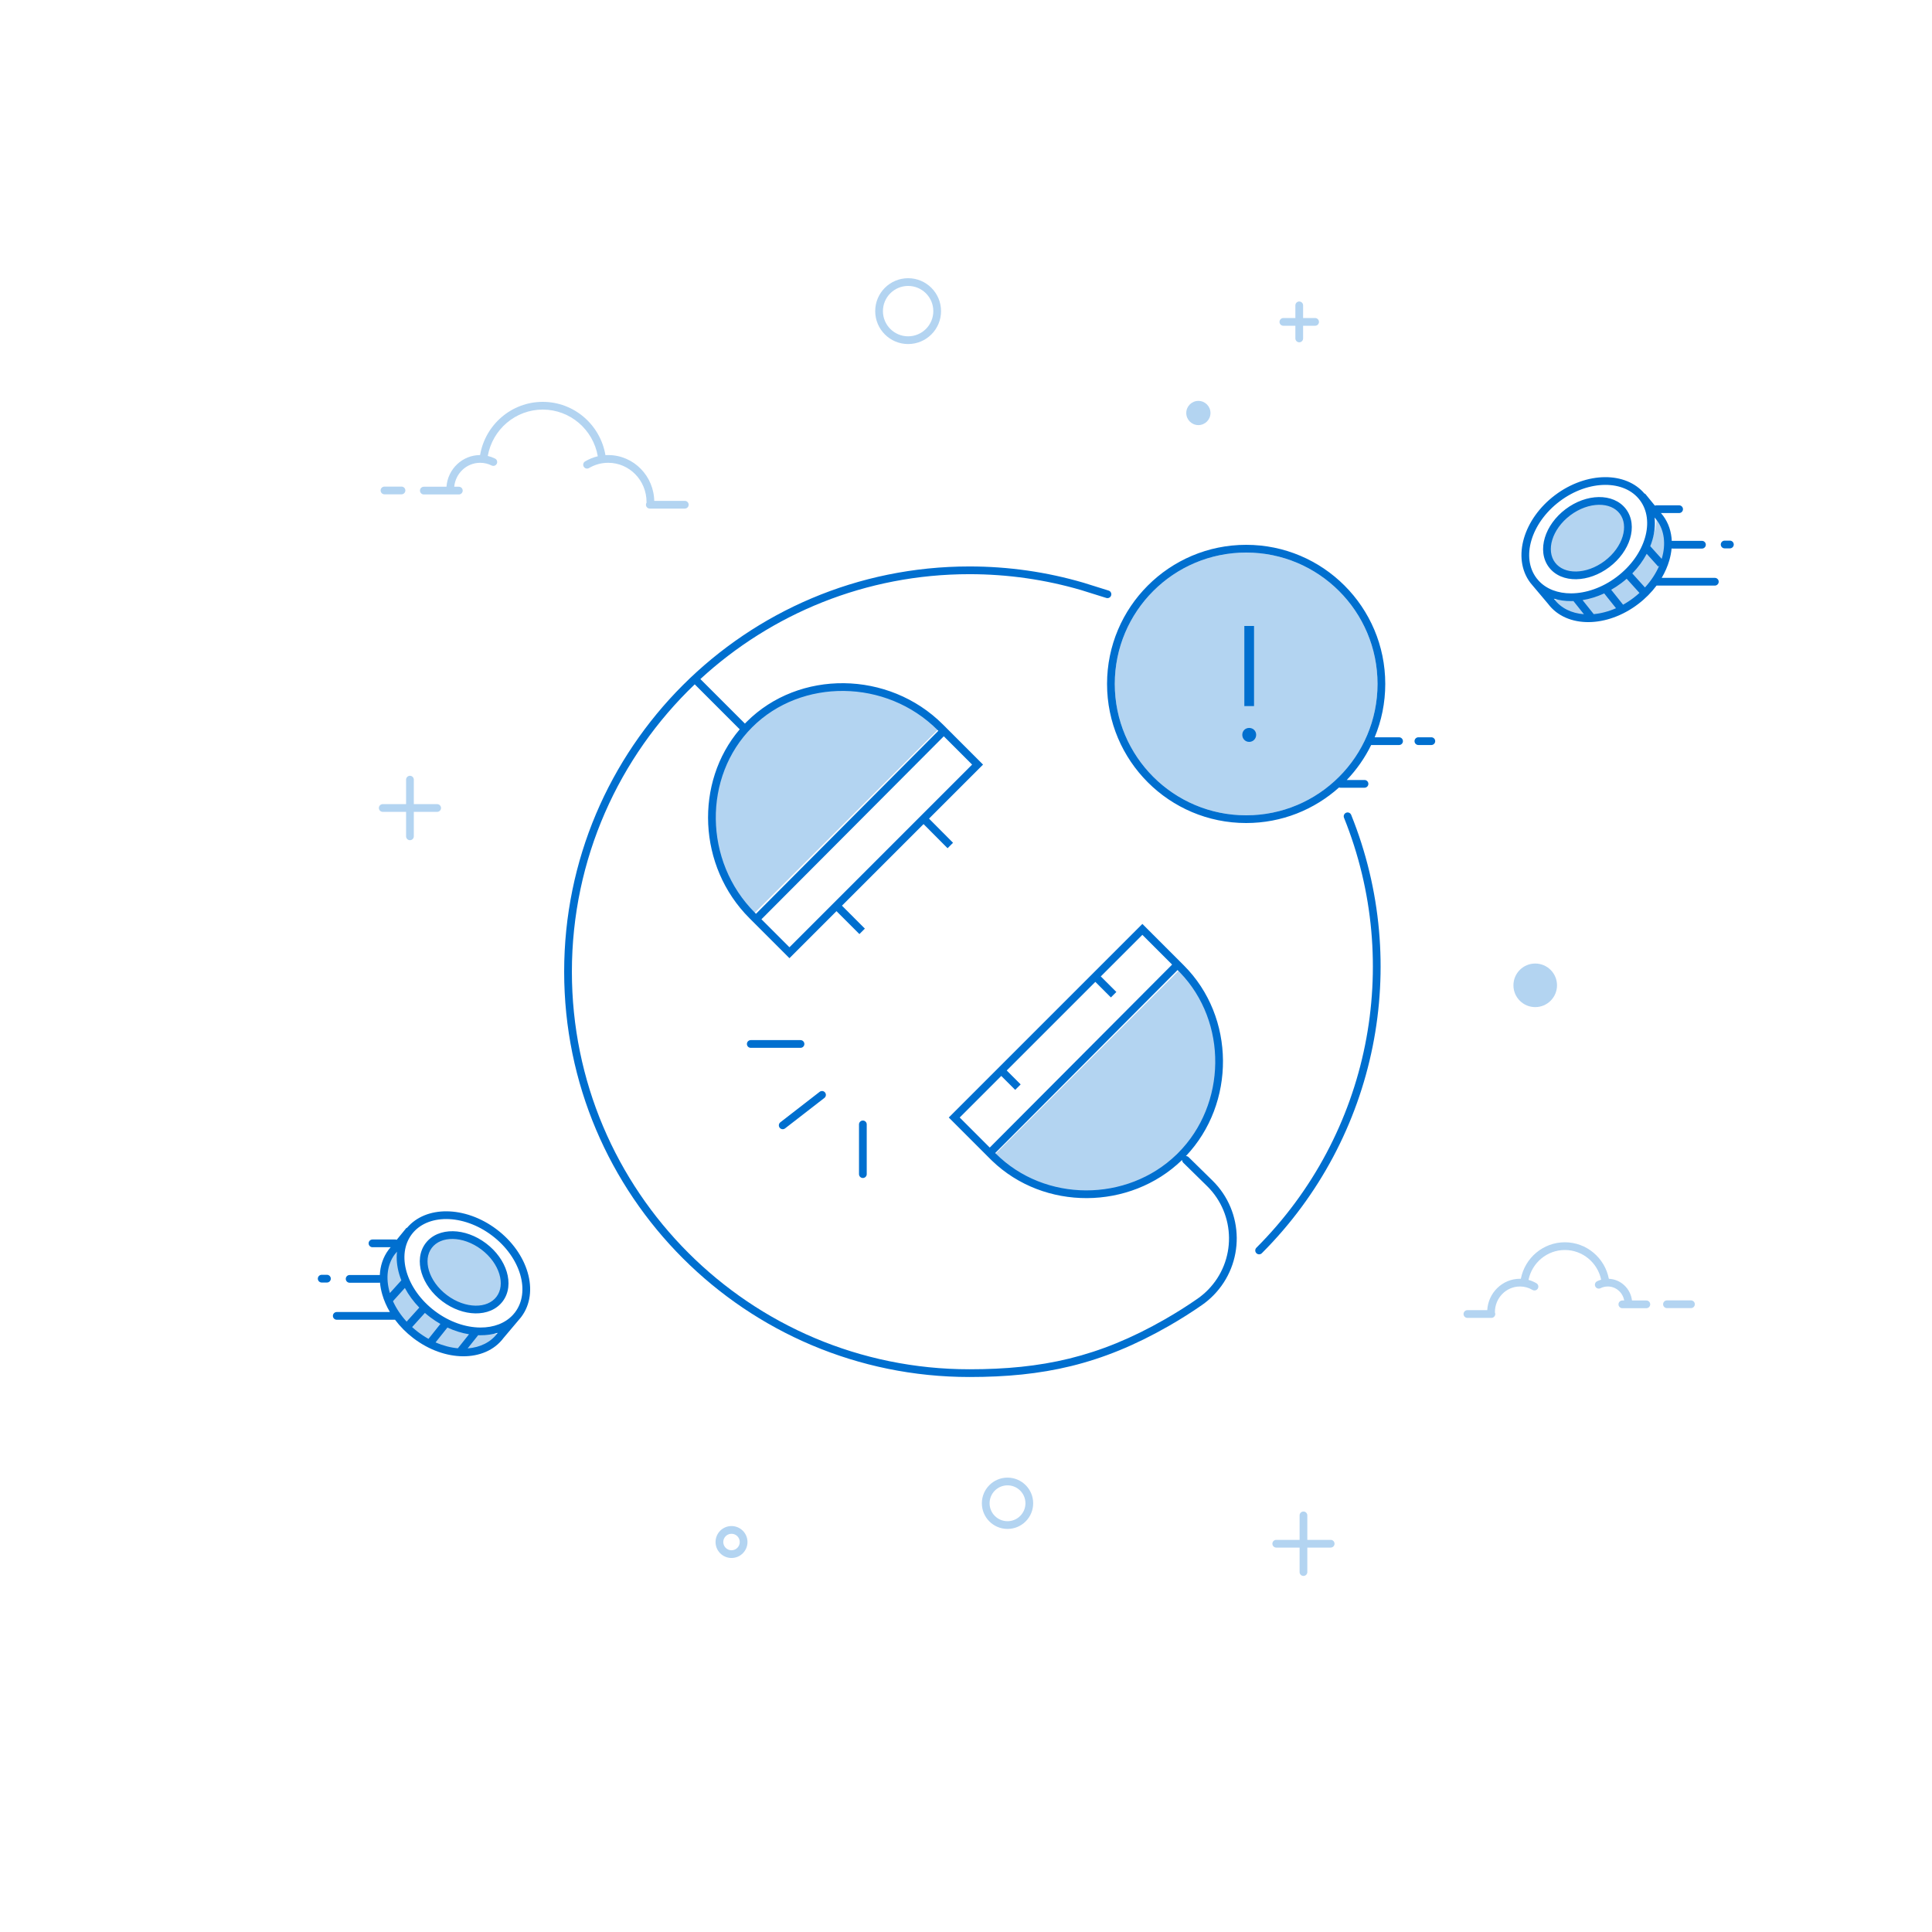 <svg width="500" height="500" viewBox="0 0 500 500" fill="none" xmlns="http://www.w3.org/2000/svg">
<rect width="500" height="500" fill="white"/>
<path d="M322.504 211C341.282 211 356.504 195.778 356.504 177C356.504 158.222 341.282 143 322.504 143C303.726 143 288.504 158.222 288.504 177C288.504 195.778 303.726 211 322.504 211Z" fill="#B3D4F1"/>
<path d="M189.315 403.206C191.598 403.206 193.448 401.355 193.448 399.073C193.448 396.79 191.598 394.94 189.315 394.94C187.033 394.94 185.183 396.79 185.183 399.073C185.183 401.355 187.033 403.206 189.315 403.206ZM189.315 401.206C188.138 401.206 187.183 400.251 187.183 399.073C187.183 397.895 188.138 396.94 189.315 396.94C190.493 396.94 191.448 397.895 191.448 399.073C191.448 400.251 190.493 401.206 189.315 401.206ZM235.022 89.038C239.727 89.038 243.541 85.224 243.541 80.519C243.541 75.814 239.727 72 235.022 72C230.317 72 226.503 75.814 226.503 80.519C226.503 85.224 230.317 89.038 235.022 89.038ZM235.022 87.038C231.422 87.038 228.503 84.119 228.503 80.519C228.503 76.919 231.422 74 235.022 74C238.622 74 241.541 76.919 241.541 80.519C241.541 84.119 238.622 87.038 235.022 87.038Z" fill="#B3D4F1"/>
<path d="M260.745 395.686C264.411 395.686 267.384 392.714 267.384 389.047C267.384 385.381 264.411 382.408 260.745 382.408C257.078 382.408 254.105 385.381 254.105 389.047C254.105 392.714 257.078 395.686 260.745 395.686ZM260.745 393.686C258.182 393.686 256.105 391.609 256.105 389.047C256.105 386.485 258.182 384.408 260.745 384.408C263.307 384.408 265.384 386.485 265.384 389.047C265.384 391.609 263.307 393.686 260.745 393.686Z" fill="#B3D4F1"/>
<path d="M106.094 200.774C106.647 200.774 107.094 201.221 107.094 201.774L107.094 208.107L113.135 208.108C113.648 208.108 114.07 208.494 114.128 208.991L114.135 209.108C114.135 209.66 113.687 210.108 113.135 210.108L107.094 210.107L107.094 216.442C107.094 216.954 106.708 217.377 106.211 217.435L106.094 217.442C105.542 217.442 105.094 216.994 105.094 216.442L105.094 210.107L99.054 210.108C98.541 210.108 98.118 209.722 98.06 209.224L98.054 209.108C98.054 208.555 98.501 208.108 99.054 208.108L105.094 208.107L105.094 201.774C105.094 201.261 105.48 200.838 105.978 200.78L106.094 200.774ZM336.242 78.029C336.794 78.029 337.242 78.477 337.242 79.029L337.242 82.307L340.349 82.307C340.862 82.307 341.285 82.694 341.342 83.191L341.349 83.307C341.349 83.86 340.901 84.307 340.349 84.307L337.242 84.307L337.242 87.586C337.242 88.098 336.856 88.521 336.359 88.579L336.242 88.586C335.69 88.586 335.242 88.138 335.242 87.586L335.242 84.307L332.135 84.307C331.622 84.307 331.2 83.921 331.142 83.424L331.135 83.307C331.135 82.755 331.583 82.307 332.135 82.307L335.242 82.307L335.242 79.029C335.242 78.516 335.628 78.094 336.125 78.036L336.242 78.029Z" fill="#B3D4F1"/>
<path fill-rule="evenodd" clip-rule="evenodd" d="M103 323.5C97.747 329.901 98.246 337.3 105.992 344.467C110.235 348.392 114.776 349.615 117.679 349.978C122.88 350.629 127.046 349.02 130.177 345.149C122.204 345.726 115.557 343.494 110.235 338.453C104.913 333.412 103 328.018 103 323.5Z" fill="#B3D4F1"/>
<path d="M111.958 340.107C104.128 334.207 101.352 324.686 105.757 318.841C110.161 312.996 120.079 313.04 127.908 318.94C135.738 324.84 138.514 334.361 134.11 340.207C129.705 346.052 119.787 346.007 111.958 340.107Z" fill="white"/>
<path d="M115.068 335.975C109.999 332.155 108.152 326.056 110.942 322.354C113.732 318.651 120.104 318.746 125.173 322.566C130.242 326.386 132.09 332.484 129.299 336.187C126.509 339.89 120.138 339.795 115.068 335.975Z" fill="#B3D4F1"/>
<path fill-rule="evenodd" clip-rule="evenodd" d="M134.637 329.874C135.693 333.496 135.28 336.992 133.311 339.605C133.282 339.643 133.254 339.68 133.225 339.717L132.767 340.261C130.771 342.445 127.766 343.577 124.322 343.562C120.55 343.545 116.319 342.142 112.559 339.309C108.8 336.476 106.285 332.796 105.229 329.174C104.173 325.552 104.586 322.056 106.555 319.443C108.524 316.83 111.771 315.47 115.543 315.486C119.316 315.503 123.547 316.906 127.306 319.739C131.066 322.572 133.58 326.252 134.637 329.874ZM134.793 340.96L134.778 340.978C134.613 341.188 134.442 341.391 134.265 341.586L130.322 346.259C127.909 349.493 124.03 351.031 119.82 351.004C115.6 350.976 110.985 349.383 106.938 346.286C105.098 344.878 103.522 343.27 102.237 341.55H87.152C86.6 341.55 86.152 341.102 86.152 340.55C86.152 339.997 86.6 339.55 87.152 339.55H100.905C100.037 338.079 99.374 336.554 98.931 335.024C98.634 333.998 98.436 332.966 98.343 331.943C98.267 331.962 98.187 331.971 98.105 331.971H90.487C89.934 331.971 89.487 331.524 89.487 330.971C89.487 330.419 89.934 329.971 90.487 329.971H98.105C98.171 329.971 98.235 329.978 98.297 329.99C98.405 327.627 99.123 325.379 100.543 323.465L100.557 323.446L101.102 322.778H96.398C95.846 322.778 95.398 322.33 95.398 321.778C95.398 321.226 95.846 320.778 96.398 320.778H102.282C102.42 320.778 102.551 320.806 102.67 320.856L105.218 317.733L105.304 317.803C107.755 314.869 111.503 313.468 115.552 313.487C119.797 313.506 124.44 315.075 128.51 318.142C132.58 321.209 135.368 325.239 136.557 329.314C137.745 333.389 137.343 337.577 134.908 340.809C134.87 340.859 134.832 340.909 134.793 340.959L134.793 340.96ZM128.754 345.017L128.82 344.939C127.401 345.363 125.88 345.569 124.313 345.562C124.126 345.561 123.937 345.557 123.748 345.55L121.028 348.963C124.253 348.719 126.998 347.384 128.735 345.042L128.754 345.017ZM115.787 343.569C117.635 344.424 119.524 345.006 121.381 345.311L118.492 348.937C116.618 348.763 114.661 348.256 112.726 347.409L115.787 343.569ZM110.894 346.499C109.963 345.98 109.045 345.38 108.154 344.698C107.63 344.297 107.131 343.88 106.656 343.448L109.966 339.78C110.411 340.168 110.875 340.544 111.356 340.906C112.207 341.548 113.083 342.123 113.975 342.633L110.894 346.499ZM104.781 333.325C105.73 335.11 106.984 336.831 108.514 338.404L105.236 342.036C103.722 340.388 102.535 338.591 101.704 336.761L102.047 336.355L102.288 336.088L102.771 335.553L103.736 334.484L104.781 333.325ZM103.867 331.354C103.653 330.816 103.467 330.275 103.309 329.734C102.741 327.786 102.536 325.813 102.743 323.93L102.136 324.675C100.197 327.302 99.797 330.82 100.852 334.468C100.868 334.525 100.885 334.582 100.902 334.638L103.867 331.354ZM83.254 329.917C82.702 329.917 82.254 330.364 82.254 330.917C82.254 331.469 82.702 331.917 83.254 331.917H84.612C85.164 331.917 85.612 331.469 85.612 330.917C85.612 330.364 85.164 329.917 84.612 329.917H83.254ZM128.5 335.587C129.657 334.052 129.905 331.954 129.226 329.712C128.547 327.47 126.954 325.162 124.571 323.366C122.187 321.57 119.529 320.675 117.188 320.64C114.845 320.605 112.897 321.422 111.74 322.957C110.584 324.491 110.335 326.59 111.015 328.832C111.694 331.073 113.286 333.382 115.67 335.178C118.053 336.974 120.711 337.869 123.053 337.904C125.396 337.938 127.344 337.121 128.5 335.587ZM125.774 321.769C128.46 323.793 130.326 326.443 131.14 329.132C131.954 331.82 131.732 334.622 130.098 336.79C128.464 338.959 125.831 339.945 123.023 339.903C120.214 339.861 117.152 338.799 114.466 336.775C111.78 334.751 109.915 332.1 109.1 329.412C108.286 326.724 108.509 323.922 110.143 321.753C111.777 319.585 114.409 318.598 117.217 318.64C120.026 318.682 123.088 319.745 125.774 321.769Z" fill="#006FCF"/>
<path fill-rule="evenodd" clip-rule="evenodd" d="M428.698 134.115C433.951 140.516 432.704 147.3 424.958 154.467C420.715 158.392 416.174 159.615 413.271 159.978C408.07 160.629 403.904 159.02 400.773 155.149C408.746 155.726 415.393 153.494 420.715 148.453C426.037 143.412 428.698 138.633 428.698 134.115Z" fill="#B3D4F1"/>
<path d="M418.992 150.107C426.822 144.207 429.598 134.686 425.194 128.841C420.789 122.996 410.871 123.04 403.042 128.94C395.212 134.84 392.436 144.361 396.84 150.207C401.245 156.052 411.163 156.007 418.992 150.107Z" fill="white"/>
<path d="M415.882 145.975C420.951 142.155 422.799 136.056 420.008 132.354C417.218 128.651 410.847 128.746 405.777 132.566C400.708 136.386 398.861 142.484 401.651 146.187C404.441 149.89 410.813 149.795 415.882 145.975Z" fill="#B3D4F1"/>
<path fill-rule="evenodd" clip-rule="evenodd" d="M396.314 139.874C395.258 143.496 395.67 146.992 397.639 149.605C397.66 149.632 397.68 149.659 397.701 149.686L398.21 150.289C400.206 152.455 403.2 153.577 406.628 153.562C410.401 153.545 414.631 152.142 418.391 149.309C422.15 146.476 424.665 142.796 425.721 139.174C426.777 135.552 426.365 132.056 424.395 129.443C422.426 126.83 419.179 125.47 415.407 125.486C411.634 125.503 407.403 126.906 403.644 129.739C399.884 132.572 397.37 136.252 396.314 139.874ZM396.042 150.809C396.255 151.091 396.479 151.361 396.714 151.618L400.628 156.258C403.042 159.492 406.921 161.03 411.131 161.002C415.35 160.974 419.966 159.381 424.012 156.284C425.852 154.876 427.428 153.269 428.712 151.55H443.799C444.352 151.55 444.799 151.102 444.799 150.55C444.799 149.997 444.352 149.55 443.799 149.55H430.045C430.913 148.078 431.577 146.553 432.02 145.022C432.316 143.997 432.515 142.965 432.607 141.943C432.684 141.962 432.763 141.971 432.845 141.971H440.463C441.016 141.971 441.463 141.524 441.463 140.971C441.463 140.419 441.016 139.971 440.463 139.971H432.845C432.78 139.971 432.716 139.978 432.654 139.99C432.546 137.626 431.828 135.377 430.408 133.463L430.394 133.445L429.85 132.778H434.553C435.105 132.778 435.553 132.33 435.553 131.778C435.553 131.226 435.105 130.778 434.553 130.778H428.669C428.531 130.778 428.401 130.806 428.282 130.856L425.733 127.731L425.646 127.802C423.195 124.869 419.447 123.468 415.398 123.487C411.153 123.506 406.51 125.075 402.44 128.142C398.37 131.209 395.582 135.239 394.394 139.314C393.205 143.389 393.607 147.577 396.042 150.809ZM402.197 155.015L402.133 154.94C403.551 155.364 405.072 155.569 406.637 155.562C406.825 155.561 407.013 155.557 407.202 155.55L409.92 158.961C406.697 158.716 403.953 157.382 402.215 155.04L402.197 155.015ZM412.457 158.935L409.569 155.311C411.426 155.006 413.316 154.424 415.163 153.569L418.223 157.408C416.289 158.255 414.331 158.762 412.457 158.935ZM420.055 156.498C420.987 155.979 421.905 155.378 422.797 154.696C423.32 154.296 423.819 153.879 424.293 153.447L420.984 149.78C420.539 150.168 420.076 150.544 419.594 150.906C418.743 151.548 417.867 152.123 416.975 152.633L420.055 156.498ZM425.713 152.035L422.436 148.404C423.966 146.831 425.22 145.11 426.169 143.325L429.145 146.623L429.414 146.38C428.577 148.341 427.332 150.274 425.713 152.035ZM430.048 144.638C430.065 144.581 430.082 144.524 430.099 144.466C431.154 140.818 430.754 137.3 428.815 134.673L428.207 133.927C428.414 135.811 428.209 137.785 427.641 139.734C427.483 140.275 427.297 140.816 427.083 141.354L430.048 144.638ZM402.45 145.587C401.294 144.053 401.045 141.955 401.724 139.712C402.403 137.471 403.996 135.163 406.379 133.367C408.763 131.571 411.421 130.676 413.763 130.641C416.105 130.606 418.054 131.423 419.21 132.958C420.366 134.492 420.615 136.59 419.936 138.833C419.257 141.074 417.664 143.382 415.28 145.178C412.897 146.974 410.239 147.869 407.897 147.904C405.555 147.939 403.606 147.122 402.45 145.587ZM405.176 131.769C402.49 133.793 400.625 136.444 399.81 139.133C398.996 141.82 399.219 144.623 400.853 146.791C402.487 148.959 405.119 149.946 407.927 149.904C410.736 149.862 413.798 148.8 416.484 146.776C419.17 144.752 421.035 142.101 421.85 139.413C422.664 136.725 422.441 133.922 420.807 131.754C419.173 129.586 416.541 128.599 413.733 128.641C410.924 128.683 407.862 129.745 405.176 131.769ZM447.696 139.917C448.249 139.917 448.696 140.364 448.696 140.917C448.696 141.469 448.249 141.917 447.696 141.917H446.338C445.786 141.917 445.338 141.469 445.338 140.917C445.338 140.364 445.786 139.917 446.338 139.917H447.696Z" fill="#006FCF"/>
<path d="M336.334 392.18V406.848C336.334 407.4 336.782 407.848 337.334 407.848C337.886 407.848 338.334 407.4 338.334 406.848V392.18C338.334 391.627 337.886 391.18 337.334 391.18C336.782 391.18 336.334 391.627 336.334 392.18Z" fill="#B3D4F1"/>
<path d="M344.374 398.514H330.293C329.741 398.514 329.293 398.961 329.293 399.514C329.293 400.066 329.741 400.514 330.293 400.514H344.374C344.926 400.514 345.374 400.066 345.374 399.514C345.374 398.961 344.926 398.514 344.374 398.514Z" fill="#B3D4F1"/>
<path d="M140.465 104C148.557 104 155.355 109.917 156.691 117.792L157.007 117.776L157.405 117.77C163.992 117.77 169.323 123.213 169.323 129.917L169.319 129.62L177.224 129.621C177.737 129.621 178.16 130.007 178.217 130.504L178.224 130.621C178.224 131.173 177.776 131.621 177.224 131.621H168.168C167.616 131.621 167.168 131.173 167.168 130.621C167.168 130.416 167.23 130.225 167.336 130.066C167.327 130.018 167.323 129.968 167.323 129.917C167.323 124.308 162.878 119.77 157.405 119.77C155.636 119.77 153.937 120.243 152.441 121.13C151.966 121.412 151.352 121.255 151.071 120.78C150.789 120.305 150.946 119.691 151.421 119.41C152.447 118.801 153.554 118.354 154.71 118.082C153.518 111.178 147.554 106 140.465 106C133.399 106 127.46 111.143 126.234 117.998C126.887 118.149 127.517 118.377 128.116 118.676C128.611 118.922 128.811 119.523 128.565 120.017C128.318 120.511 127.718 120.712 127.223 120.465C126.31 120.01 125.305 119.77 124.263 119.77C120.767 119.77 117.887 122.485 117.555 125.965L118.745 125.966C119.297 125.966 119.745 126.414 119.745 126.966C119.745 127.518 119.297 127.966 118.745 127.966H109.689C109.136 127.966 108.689 127.518 108.689 126.966C108.689 126.414 109.136 125.966 109.689 125.966L115.548 125.965C115.886 121.385 119.656 117.77 124.263 117.77L124.244 117.77C125.587 109.913 132.374 104 140.465 104ZM103.908 125.93C104.46 125.93 104.908 126.378 104.908 126.93C104.908 127.482 104.46 127.93 103.908 127.93H99.504C98.952 127.93 98.504 127.482 98.504 126.93C98.504 126.378 98.952 125.93 99.504 125.93H103.908ZM404.984 321.5C410.6 321.5 415.323 325.54 416.371 330.949C419.473 331.083 421.99 333.489 422.357 336.562L426.073 336.562C426.626 336.562 427.073 337.01 427.073 337.562C427.073 338.115 426.626 338.562 426.073 338.562H419.864C419.311 338.562 418.864 338.115 418.864 337.562C418.864 337.01 419.311 336.562 419.864 336.562L420.336 336.562C419.977 334.502 418.212 332.942 416.095 332.942C415.43 332.942 414.789 333.095 414.206 333.386C413.712 333.633 413.111 333.432 412.865 332.938C412.618 332.444 412.819 331.843 413.313 331.597C413.655 331.426 414.011 331.287 414.377 331.182C413.454 326.774 409.577 323.5 404.984 323.5C400.376 323.5 396.482 326.797 395.578 331.24C396.298 331.435 396.988 331.728 397.633 332.111C398.108 332.392 398.265 333.006 397.983 333.481C397.701 333.956 397.088 334.113 396.613 333.831C395.635 333.251 394.525 332.942 393.369 332.942C389.791 332.942 386.882 335.912 386.882 339.586L386.879 339.645C386.94 339.774 386.973 339.917 386.973 340.069C386.973 340.621 386.525 341.069 385.973 341.069H379.763C379.211 341.069 378.763 340.621 378.763 340.069C378.763 339.516 379.211 339.069 379.763 339.069L384.897 339.068C385.16 334.539 388.848 330.942 393.369 330.942L393.598 330.947C394.647 325.534 399.374 321.5 404.984 321.5ZM437.619 336.538C438.171 336.538 438.619 336.985 438.619 337.538C438.619 338.09 438.171 338.538 437.619 338.538H431.409C430.857 338.538 430.409 338.09 430.409 337.538C430.409 336.985 430.857 336.538 431.409 336.538H437.619Z" fill="#B3D4F1"/>
<path d="M310.137 110.016C311.867 110.016 313.27 108.613 313.27 106.883C313.27 105.153 311.867 103.75 310.137 103.75C308.407 103.75 307.004 105.153 307.004 106.883C307.004 108.613 308.407 110.016 310.137 110.016Z" fill="#B3D4F1"/>
<path d="M397.314 260.639C400.428 260.639 402.953 258.115 402.953 255C402.953 251.886 400.428 249.361 397.314 249.361C394.199 249.361 391.675 251.886 391.675 255C391.675 258.115 394.199 260.639 397.314 260.639Z" fill="#B3D4F1"/>
<path d="M66.784 422.339H53M59.892 415.723V428.956V415.723Z" stroke="white" stroke-width="2" stroke-linecap="round"/>
<path d="M349.684 210.886C365.291 249.593 356.589 294.305 326.566 324.327C326.176 324.718 325.543 324.718 325.152 324.327C324.762 323.937 324.762 323.304 325.152 322.913C354.603 293.463 363.139 249.604 347.829 211.634C347.622 211.122 347.87 210.539 348.382 210.333C348.895 210.126 349.477 210.374 349.684 210.886Z" fill="#006FCF"/>
<path fill-rule="evenodd" clip-rule="evenodd" d="M305.568 299.134C318.533 286.172 319.064 263.942 305.682 250.56L256.994 299.249C270.375 312.63 292.607 312.098 305.568 299.134Z" fill="#B3D4F1"/>
<path fill-rule="evenodd" clip-rule="evenodd" d="M193.944 187.509C206.906 174.544 229.502 174.38 243.337 188.214L194.648 236.901C180.814 223.068 180.981 200.47 193.944 187.509Z" fill="#B3D4F1"/>
<path d="M223.309 290.994V303.865" stroke="#006FCF" stroke-width="2" stroke-linecap="round"/>
<path d="M212.737 283.354L202.564 291.238" stroke="#006FCF" stroke-width="2" stroke-linecap="round"/>
<path d="M207.169 270.18H194.299" stroke="#006FCF" stroke-width="2" stroke-linecap="round"/>
<path d="M250.889 146.596C260.994 146.596 270.91 148.026 280.422 150.812L286.91 152.841C287.437 153.006 287.73 153.567 287.566 154.094C287.401 154.621 286.84 154.915 286.313 154.75L279.842 152.726C270.53 149.999 260.804 148.596 250.889 148.596C224.033 148.596 199.58 158.886 181.258 175.739L192.784 187.265C192.933 187.109 193.084 186.955 193.237 186.802C206.757 173.279 229.989 173.453 244.043 187.508L254.411 197.875L240.428 211.858L246.647 218.11L245.229 219.52L239.014 213.272L217.897 234.389L223.83 240.325L222.416 241.739L216.482 235.804L204.309 247.978L193.94 237.609C180.541 224.21 179.76 202.464 191.44 188.75L179.798 177.107C160.207 195.839 148.004 222.235 148.004 251.482C148.004 308.303 194.067 354.367 250.889 354.367C269.545 354.367 284.285 351.286 301.479 341.431C304.463 339.721 307.281 337.941 309.934 336.092C310.901 335.418 311.803 334.655 312.629 333.813C319.979 326.324 319.865 314.294 312.375 306.945L306.218 300.902C306.052 300.739 305.955 300.533 305.927 300.32L305.918 300.192L305.872 300.239C292.446 313.229 270.218 313.43 256.698 300.36L256.287 299.956L245.542 289.211L295.644 239.109L306.389 249.853C319.785 263.249 319.797 285.601 306.91 299.19C307.164 299.186 307.421 299.281 307.618 299.474L313.776 305.517C322.054 313.64 322.18 326.936 314.057 335.214C313.144 336.144 312.147 336.987 311.077 337.733C308.376 339.616 305.508 341.427 302.474 343.166C284.939 353.217 269.866 356.367 250.889 356.367C192.963 356.367 146.004 309.408 146.004 251.482C146.004 193.555 192.963 146.596 250.889 146.596ZM304.755 251.048L257.561 298.402L257.701 298.542C270.398 311.239 291.69 311.172 304.477 298.806L304.861 298.427C317.477 285.814 317.795 264.524 305.356 251.655L304.975 251.267L304.755 251.048ZM295.644 241.937L284.886 252.695L288.913 256.721L287.499 258.135L283.472 254.109L260.542 277.039L264.148 280.644L262.734 282.059L259.128 278.453L248.37 289.211L256.147 296.988L303.341 249.634L295.644 241.937ZM244.255 190.548L197.062 237.903L204.309 245.15L251.583 197.875L244.255 190.548ZM194.651 188.217C181.914 200.952 182.078 222.919 195.354 236.195L195.647 236.488L242.841 189.134L242.629 188.922C229.351 175.644 207.386 175.479 194.651 188.217ZM322.504 141C342.386 141 358.504 157.118 358.504 177C358.504 181.893 357.528 186.558 355.76 190.81L362.076 190.809C362.628 190.809 363.076 191.257 363.076 191.809C363.076 192.322 362.69 192.745 362.192 192.803L362.076 192.809L354.856 192.81C353.22 196.15 351.083 199.2 348.542 201.86L353.133 201.86C353.686 201.86 354.133 202.307 354.133 202.86C354.133 203.373 353.747 203.795 353.25 203.853L353.133 203.86H346.862C346.747 203.86 346.637 203.84 346.534 203.805C340.162 209.522 331.739 213 322.504 213C302.622 213 286.504 196.882 286.504 177C286.504 157.118 302.622 141 322.504 141ZM322.504 143C303.726 143 288.504 158.222 288.504 177C288.504 195.778 303.726 211 322.504 211C341.282 211 356.504 195.778 356.504 177C356.504 158.222 341.282 143 322.504 143ZM370.428 190.809C370.98 190.809 371.428 191.257 371.428 191.809C371.428 192.322 371.042 192.745 370.544 192.803L370.428 192.809H367.079C366.526 192.809 366.079 192.362 366.079 191.809C366.079 191.297 366.465 190.874 366.962 190.816L367.079 190.809H370.428ZM323.288 188.388C324.301 188.388 325.094 189.159 325.094 190.172C325.094 191.185 324.301 192 323.288 192C322.275 192 321.504 191.185 321.504 190.172C321.504 189.159 322.275 188.388 323.288 188.388ZM324.544 162V182.727H322.033V162H324.544Z" fill="#006FCF"/>
</svg>
